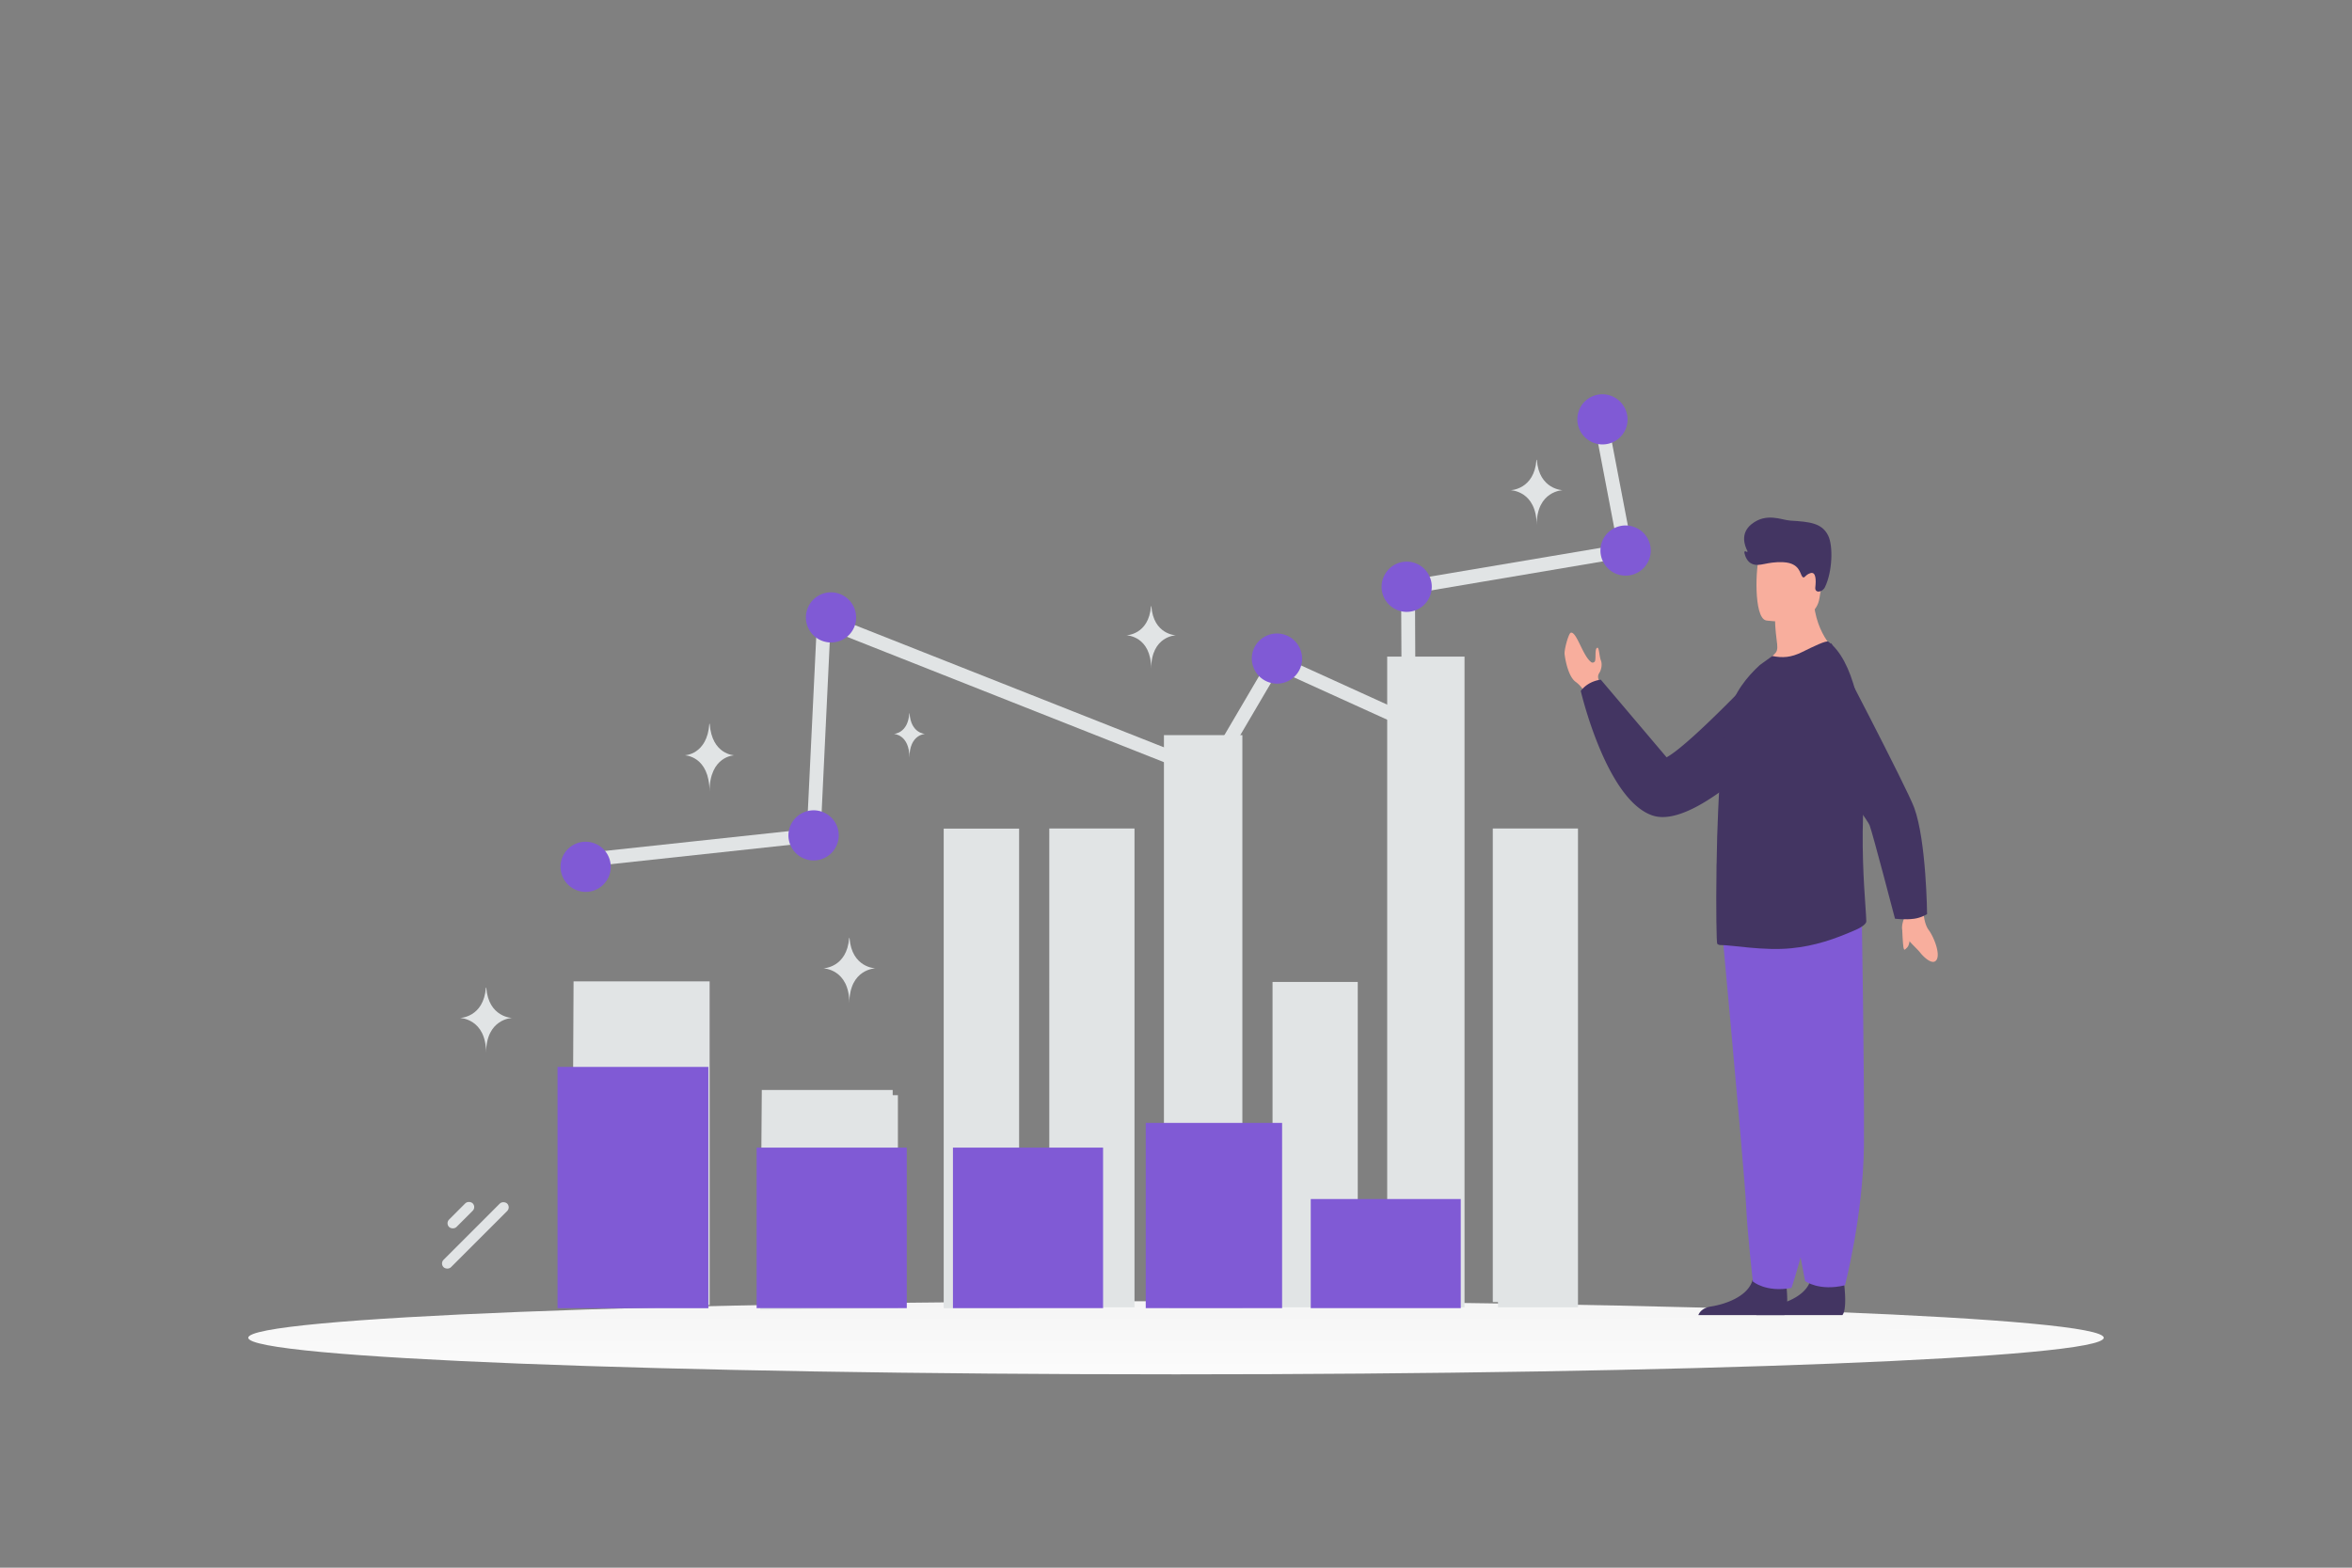 <svg width="900" height="600" viewBox="0 0 900 600" fill="none" xmlns="http://www.w3.org/2000/svg"><rect x="0" y="0" width="900" height="600" fill="#808080" stroke="none"/><path fill="transparent" d="M0 0h900v600H0z"/><path d="M450 526c196.061 0 355-6.268 355-14s-158.939-14-355-14-355 6.268-355 14 158.939 14 355 14z" fill="url(#a)"/><path d="m625.151 212.857-83.703 14.155.235 53.373-52.508-23.842-25.031 42.605-2.07-.847-144.351-57.088-3.858 80.883-89.773 9.687-.564-5.267 85.255-9.17 4.046-83.751 149.104 58.969 25.124-42.792 49.309 22.43-.235-49.658 82.809-13.966-8.987-47.072 5.176-.987 10.022 52.338z" fill="#E1E4E5"/><path d="M321.957 227.576c4.846 2.21 6.964 7.9 4.799 12.696-2.211 4.844-7.904 6.96-12.75 4.75-4.847-2.21-6.964-7.9-4.752-12.697a9.554 9.554 0 0 1 12.703-4.749zm-6.634 83.422c4.846 2.21 6.964 7.9 4.752 12.696-2.211 4.844-7.904 6.96-12.75 4.75-4.847-2.21-6.964-7.9-4.753-12.697 2.212-4.796 7.905-6.96 12.751-4.749zm153.291-27.369c4.846 2.21 6.963 7.9 4.752 12.697-2.212 4.843-7.905 6.959-12.704 4.749-4.846-2.21-6.963-7.9-4.752-12.697 2.164-4.843 7.858-6.959 12.704-4.749zm23.995-40.301c4.847 2.21 6.964 7.9 4.8 12.697a9.609 9.609 0 0 1-12.751 4.749c-4.846-2.21-6.964-7.9-4.799-12.696 2.211-4.797 7.904-6.96 12.75-4.75zm49.639-27.508A9.599 9.599 0 0 1 547 228.564c-2.212 4.843-7.905 6.959-12.704 4.749-4.846-2.21-6.963-7.9-4.752-12.697a9.56 9.56 0 0 1 12.704-4.796zm83.797-13.827c4.846 2.21 6.963 7.9 4.752 12.696a9.608 9.608 0 0 1-12.751 4.75 9.599 9.599 0 0 1-4.752-12.744c2.211-4.796 7.904-6.912 12.751-4.702zm-8.893-50.222c4.799 2.211 6.964 7.901 4.799 12.697-2.211 4.844-7.904 6.96-12.75 4.75a9.598 9.598 0 0 1-4.752-12.744c2.164-4.75 7.857-6.913 12.703-4.703zm-389.06 171.264c4.799 2.163 6.963 7.9 4.752 12.696-2.212 4.844-7.905 6.96-12.704 4.75-4.846-2.21-6.963-7.9-4.799-12.697 2.211-4.843 7.904-6.959 12.751-4.749z" fill="#805AD5"/><path d="M363.108 498.7V319.143h24.861V498.7h-24.861zm40.405-.355V319.089h28.606v179.256h-28.606zm43.869.354V283.354h26.016v215.345h-26.016zm41.56-.355V377.823h28.606v120.521h-28.606zm43.869 0V253.301h25.595v245.043h-25.595zm40.406.001V319.089h28.606v179.256h-28.606zm-231.629-79.188v79.537l-48.682.521.583-80.058h48.099zm-72.047-41.568V497.49l-48.668.774.592-120.675h48.076z" fill="#E1E4E5" stroke="#E1E4E5" stroke-width="4"/><path d="M422.095 439.212h-57.449v61.461h57.449v-61.461zm-75.114 0h-57.449v61.461h57.449v-61.461zm-75.92-30.868h-57.722v92.355h57.722v-92.355zm219.54 21.416h-52.179v70.914h52.179V429.76zm68.364 29.155h-57.401v41.758h57.401v-41.758z" fill="#805AD5"/><path d="M598.7 250.421c.52 4.014 1.911 8.854 4.162 10.497 2.553 1.866 3.342 3.846 3.342 3.846l2.595-.8 3.102-.956s.005-.316-.014-.844a22.896 22.896 0 0 0-.167-2.078s-.591-1.271.238-2.508c.828-1.232 1.209-3.349.626-4.827-.581-1.474-.701-4.813-1.25-4.839-1.331-.075-.42 4.682-1.154 5.353-.661.612-1.226.219-1.327.136l-.02-.017c-3.221-2.407-5.604-11.913-7.795-11.209-.817.262-2.562 6.536-2.338 8.246zm130.957 98.786s-2.75 4.759-1.518 7.504c1.228 2.747 5.491 6.408 6.591 7.844 1.095 1.434 4.814 5.223 6.313 2.785 1.497-2.432-1.147-8.901-2.981-11.339-1.832-2.443-2.005-6.635-2.005-6.635l-6.4-.159z" fill="#F8AE9D"/><path d="M727.897 355.919s.21 5.243.459 6.643c.251 1.404.498.974 1.457.032.958-.941.947-3.685 1.307-3.866.359-.181-3.223-2.809-3.223-2.809z" fill="#F8AE9D"/><path d="M679.791 249.847s-32.08 34.579-42.067 39.997l-25.161-29.7s-4.723.332-7.68 4.314c0 0 9.762 41.889 27.573 47.69 17.811 5.802 54.123-34.984 54.123-34.984l-6.788-27.317zm-29.91 253.472h32.942c1.583-1.866 1-8.754.762-11.006-.05-.455-.083-.716-.083-.716s-11.249-8.686-12.794-2.035a7.718 7.718 0 0 1-.166.615c-1.945 6.221-10.679 9.048-15.718 9.837-3.282.51-4.494 2.155-4.943 3.305z" fill="#433562"/><path d="M672.059 503.319h32.943c1.582-1.866.999-8.754.762-11.006-.05-.455-.083-.716-.083-.716s-11.249-8.686-12.794-2.035a7.32 7.32 0 0 1-.167.615c-1.945 6.221-10.678 9.048-15.717 9.837-3.282.51-4.494 2.155-4.944 3.305z" fill="#433562"/><path d="M658.879 355.201s1.575 17.046 3.427 37.533c2.515 27.832 5.542 62.021 5.842 68.497.518 11.246 2.592 29.235 2.592 29.235s4.924 4.274 14.78 2.472c0 0 8.784-25.681 11.292-52.854l.116-1.342c2.335-27.66 5.961-85.907 5.961-85.907l-44.01 2.366z" fill="#805AD5"/><path d="M667.813 356.367s2.971 16.877 6.498 37.163c4.794 27.559 10.617 61.415 11.442 67.845 1.43 11.165 4.984 28.95 4.984 28.95s5.356 3.965 15.245 1.589c0 0 6.884-26.083 7.258-53.282l.009-1.343c.159-27.673-.821-85.872-.821-85.872l-44.615 4.95z" fill="#805AD5"/><path d="M672.916 256.074c11.32 3.574 30-6.503 30-6.503s-9.528-7.404-8.984-23.693l-8.752 7.055-5.946 4.79s.024 2.826.674 7.776c.173 1.301.486 3.335-.489 4.378-3.791 4.045-6.503 6.197-6.503 6.197z" fill="#F8AE9D"/><path d="M675.773 237.457s18.7 3.108 20.456-8.568c1.756-11.676 5.35-19.139-6.514-21.616-11.864-2.477-14.863 1.627-16.395 5.382-1.533 3.754-2.364 23.693 2.453 24.802z" fill="#F8AE9D"/><path d="M657.113 361.242c.341.282.737.454 1.191.454 4.253-.058 16.65 2.305 27.139 1.227 8.842-.85 16.673-3.469 25.076-7.235 1.118-.502 3.685-1.874 3.63-3.12-.039-1.368-.173-3.347-.345-5.844-.596-8.678-1.63-23.599-.619-40.817.18-3.206.278-6.385.29-9.517.086-23.336-4.539-43.859-13.84-50.804-.796-.568-5.671 1.815-10.151 4.021-4.139 2.043-7.385 2.258-11.296 1.466l-4.802 3.465c-4.762 4.421-9.979 10.434-12.248 19.558-1.928 7.769-3.061 21.773-3.684 36.287-.282 6.577-.51 13.212-.569 19.503v.223c-.054.624-.054 1.306-.054 1.929-.228 16.164 0 28.976.282 29.204z" fill="#433562"/><path d="M732.46 351.63c-3.55.482-7.337-.015-7.337-.015s-8.559-32.791-9.731-35.807c-1.173-3.016-28.766-39.529-28.766-39.529l14.118-30.156s28.931 55.345 31.748 63.05c4.655 12.73 4.911 40.686 4.911 40.686s-2.154 1.395-4.943 1.771zm-34.128-126.924c-1.017 2.105-3.97 2.416-3.698.094.309-2.641.306-6.098-1.842-5.456-2.148.643-2.258 2.364-3.14 1.36-.882-1.003-.897-5.236-7.294-5.534-6.397-.294-8.995 1.932-11.966.623-1.781-.783-2.552-2.71-2.884-4.13-.094-.403.199-.965.468-.651.254.297.893.278.711-.067-1.127-2.138-2.812-6.804 1.481-10.281 5.746-4.652 11.602-1.607 14.926-1.407 7.325.443 12.056.882 14.447 5.695 1.982 3.993 1.642 13.857-1.209 19.754z" fill="#433562"/><path d="M440.429 232h.138c.818 10.975 9.433 11.143 9.433 11.143s-9.5.176-9.5 12.857c0-12.681-9.5-12.857-9.5-12.857s8.612-.168 9.429-11.143zm-92.474 41h.087c.517 7.774 5.958 7.893 5.958 7.893s-6 .125-6 9.107c0-8.982-6-9.107-6-9.107s5.439-.119 5.955-7.893zm-23.03 86h.146c.86 11.432 9.929 11.608 9.929 11.608s-10 .183-10 13.392c0-13.209-10-13.392-10-13.392s9.065-.176 9.925-11.608zm-139 19h.146c.86 11.432 9.929 11.608 9.929 11.608s-10 .183-10 13.392c0-13.209-10-13.392-10-13.392s9.065-.176 9.925-11.608zm85.504-101h.138c.818 11.889 9.433 12.072 9.433 12.072s-9.5.19-9.5 13.928c0-13.738-9.5-13.928-9.5-13.928s8.612-.183 9.429-12.072zm316.496-101h.146c.86 11.432 9.929 11.608 9.929 11.608s-10 .183-10 13.392c0-13.209-10-13.392-10-13.392s9.065-.176 9.925-11.608z" fill="#E1E4E5"/><rect x="195.494" y="462.069" width="34.425" height="4.011" rx="2.005" transform="rotate(135 195.494 462.069)" fill="#E1E4E5"/><rect x="182.295" y="461.975" width="12.782" height="4.011" rx="2.005" transform="rotate(135 182.295 461.975)" fill="#E1E4E5"/><defs><linearGradient id="a" x1="465.139" y1="541.698" x2="465.105" y2="467.531" gradientUnits="userSpaceOnUse"><stop stop-color="#fff"/><stop offset="1" stop-color="#EEE"/></linearGradient></defs></svg>